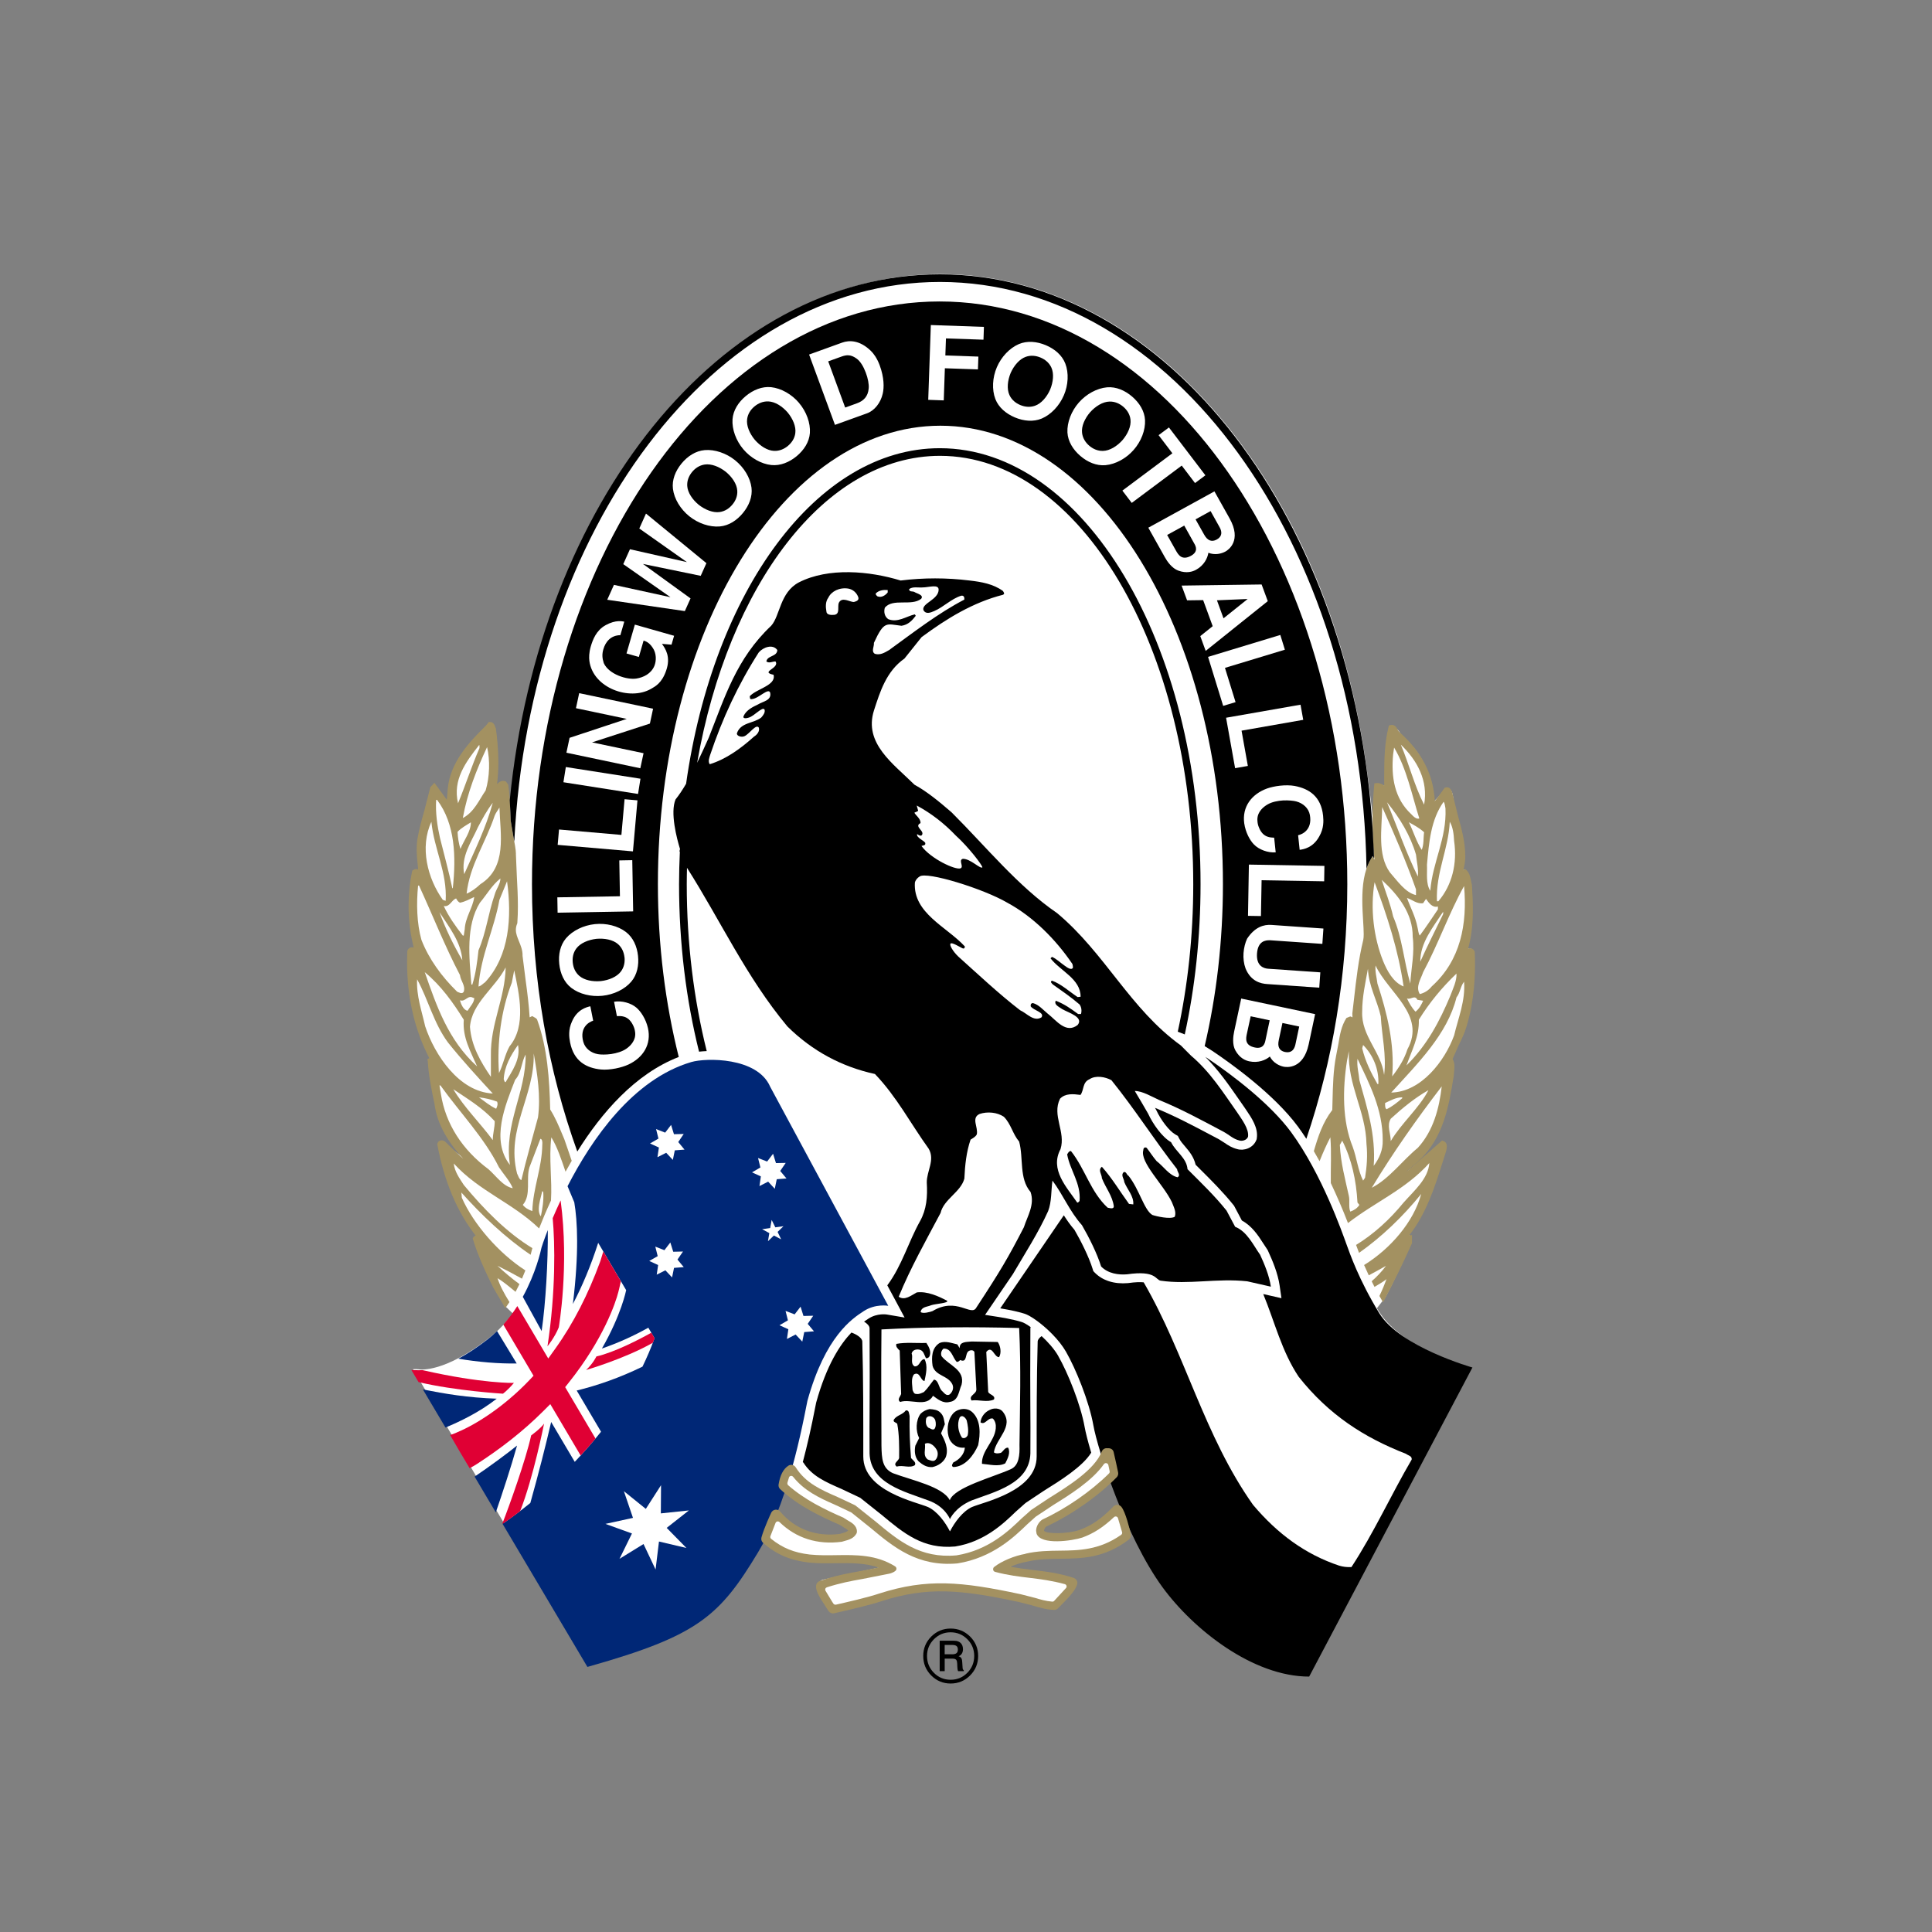 <svg width="80" height="80" viewBox="0 0 80 80" xmlns="http://www.w3.org/2000/svg"><rect x="0" y="0" width="80" height="80" fill="#808080" stroke="none"/><title>Collingwood</title><g fill="none" fill-rule="evenodd"><path d="M32.493 61.553c.001 0 .543.42.543.42l2 1.061 1.703 1.803-2.685.579c-.077.027-.132.093-.144.175 0 .01-.005.08-.005.08.001.182.068.344.299.695.003.005.127.199.127.199.053.082.148.122.238.102 0 0-.009.015-.01.017.036-.014.067-.029.113-.04.556-.127 1.397-.32 1.875-.482 1.886-.603 3.275-.474 5.677.042.019.004.57.146.57.146.259.079.531.164.873.179.06.002.121-.021.164-.064.476-.475.66-.692.711-.919.003-.027.003-.035.005-.053-.002-.093-.06-.091-.15-.121-.001-.001-.15-.037-.15-.037l-.144-.034c-1.069.066-2.433-.479-2.433-.479.603-.412 1.808-1.935 1.808-1.935.825-.446.589-.387 1.357-.913l1.358-1.062 1.145 3.151c.132.376.366.788.366.788 0-.001.033.052.033.052l.227.365c0 .001.27.393.27.393 1.296 1.775 3.936 3.523 5.794 3.534.014-.004.024-.006.03-.007.036-.074 6.374-11.976 6.66-12.518-.015-.004-.165-.049-.165-.049-.285-.089-2.563-.984-3.384-2.211l-.157-.236.355-.456c.399-.754.634-1.315 1.018-2.178l.01-.034s0-.218-.001-.28c-.003-.01-.077-.212-.077-.212l.129-.073c.579-.839.905-1.877 1.216-2.862.001 0 .146-.46.146-.46l.007-.035-.008.077s.02-.18.027-.237c-.002-.056-.015-.05-.118-.105l-1.608 1.317 1.444-1.876c.322-.732.454-1.534.57-2.242-.002.014-.067-.19-.067-.19-.002.032.046-.341.046-.341-.001.029-.02-.034-.02-.034l-.074-.236.061-.113.258-.356c.121-.246.249-.509.329-.786.315-1.039.29-1.95.29-2.555 0 0 .048-.519.048-.521 0 .007-.015-.044-.015-.044.003.004-.066-.059-.066-.059l-.231-.001.102-.362c.089-.434.133-.855.133-1.286 0-.001-.039-1.01-.04-1.027-.001.013-.03-.141-.03-.141-.036-.18-.073-.337-.178-.445l-.189.013s.116-.556.122-.609c-.002-.596-.157-1.156-.308-1.697-.004-.013-.144-.843-.144-.843.004.015-.021-.059-.021-.059-.049-.133-.131-.191-.241-.168-.019.013-.54.561-.54.561l-.123-.848c-.193-.749-.469-1.271-1.149-1.882l-.037-.033-.066-.101s.035-.023.04-.026c-.005.003-.043.021-.043.021-.099-.2-.2-.208-.293-.188l.084-.03-.151.045-.017.066c-.141.559-.167 1.09-.172 1.671.02.215-.012.669-.012.669-.18-.137-.402-.074-.402-.074l-.158 1.493c-.01-.392-.249-2.126-.249-2.126-.723-5.345-2.609-10.124-5.456-13.822-3.329-4.323-7.661-6.704-12.198-6.704-8.39 0-15.771 8.363-17.552 19.885 0 0-.247 1.905-.288 2.346 0 0-1.077-1.068-.532-2.387l-.085-.879c-.002-.012-.019-.046-.019-.046l-.009-.017-.007-.019c-.049-.128-.119-.191-.214-.191h-.053c-.004.016-.098.134-.098.134l-.014.018-.016.016c-.597.587-1.155 1.139-1.383 2.041l-.022.628-.138.454-.494-.696c0 .005-.079.099-.079.099l-.01.012-.073.07c0 .001-.167.73-.167.73-.112.39-.223.785-.29 1.203v.001c0 .019-.02.323-.024.385.003.045.143.95.143.95l-.289-.005-.036.025c-.001.001-.01.043-.01.043-.096.446-.145.841-.145 1.343 0 .419.052.89.155 1.399l.119.474-.246-.115c-.033.028-.074.068-.081.106 0-.007-.009.449-.009.449 0 1.355.363 2.624.912 3.765l.066.137s-.045.131-.049.141c.004.018.012.061.012.061l.003.025c.038.585.069 1.176.189 1.728.047.37.16.722.341 1.081l.956 1.355-1.09-.792c-.033.021-.088.064-.092.121.266 1.408.735 2.484 1.433 3.462l.134.253s-.009.104-.011.109c.004.013.01.031.01.031.212.704.443 1.366.749 1.984.001 0 .344.589.344.589.001.001.073.268.073.268l.296.283-.235.251c-.245.295-.498.536-.771.749-1.832 1.424-2.814 1.31-2.92 1.292-.07-.009-.156-.009-.229-.003.022.051.162.266.134.218 0 0 6.13 10.442 6.64 11.116.059.099.595.752.614.753l.037-.011c4.491-1.27 5.167-2.094 6.755-4.728l.148-.271.222-.618c.518-1.61.839-1.604.839-1.604" fill="#FFF"/><path d="M42.456 64.345c.497-.116.976-.122 1.439-.127.759-.009 1.618-.018 2.522-.653.036-.026.053-.067.041-.11l-.17-.581c-.01-.035-.036-.059-.071-.068-.035-.009-.07.003-.097.028-.443.416-.833.667-1.305.841-.396.131-1.725.333-1.897-.163 0-.001-.019-.118-.019-.118 0-.177.113-.374.27-.468.967-.446 1.996-1.159 2.745-1.902.025-.025.036-.06.028-.095l-.053-.252c-.008-.04-.04-.072-.081-.08-.04-.008-.082.008-.106.042-.485.691-1.422 1.274-2.107 1.699-.002.002-.712.474-.712.474-.007.006-.349.313-.349.313-.539.52-1.435 1.386-2.885 1.619-1.655.15-2.643-.674-3.599-1.47-.003-.003-.792-.635-.792-.635-.025-.018-.704-.333-.704-.333-.642-.279-1.254-.576-1.705-1.14-.024-.03-.06-.051-.098-.044-.038.007-.066.028-.077.065l-.063.208c-.012.039-.001.089.029.115.685.601 1.502.999 2.281 1.339l.039.025.145.09c.153.086.379.212.379.455l-.002.04c0-.001-.014.044-.014.044-.115.209-.32.265-.484.309-.003.001-.125.037-.125.037-1.011.134-1.891-.15-2.576-.812-.025-.025-.059-.036-.093-.029-.034.007-.061.03-.074.062l-.212.546c-.017.042-.002.085.034.114.468.376.944.568 1.589.646.372.038.76.033 1.103.027.813-.012 1.654-.025 2.433.462.034.021.056.06.056.1l-.008.041c-.033.08-.23.154-.291.162-.013.001-1.091.215-1.091.215-.51.091-.945.174-1.482.346-.03.009-.057.029-.068.058-.011.029-.01.059.006.086l.272.45c-.001-.001.051.079.051.079.024.037.068.055.111.045.465-.106 1.331-.303 1.798-.463 1.959-.628 3.385-.497 5.841.031l.614.156c.192.059.424.126.69.15.033.003.061-.006.083-.029l.49-.532c.025-.026.031-.061.02-.096-.01-.035-.04-.059-.075-.068-.503-.137-.988-.205-1.397-.252-.472-.056-.96-.112-1.482-.254-.042-.011-.074-.045-.083-.088-.003-.058.013-.091.041-.113.296-.239.842-.469 1.296-.545" fill="#FFF"/><path d="M50.639 36.61c0 2.362-.269 4.622-.756 6.707.174.108.31.194.323.203.733.491 2.545 1.78 3.545 3.137.115.157.229.325.342.498 1.083-3.185 1.696-6.759 1.696-10.539 0-13.328-7.557-24.133-16.881-24.133-9.323 0-16.88 10.804-16.88 24.132 0 3.989.679 7.752 1.877 11.067.993-1.591 2.391-3.217 4.201-3.915-.555-2.21-.864-4.625-.864-7.158 0-10.484 5.237-18.981 11.698-18.981 6.46 0 11.699 8.497 11.699 18.981m-9.327 18.957c.113.153.167.441.059.63-.211.01-.28-.517-.531-.215l.079 1.655c.054.128.315.138.238.314-.286.134-.631-.005-.927.041-.143-.212.221-.26.198-.473l-.08-1.536c-.043-.089-.158-.084-.236-.038-.167.104-.044.506-.355.372-.039.05-.083.075-.138.079-.182-.183-.216-.571-.552-.551-.092.08-.122.208-.078.314.296.377.985.561.827 1.182-.118.259-.122.666-.493.711-.27.075-.486-.109-.689-.255-.27.498-.93.111-1.359.255-.143-.104.015-.227.039-.333l-.059-1.793c-.084-.076-.177-.173-.137-.278.388-.074.827-.023 1.241-.039.098.148.227.372.118.572-.034.044-.079.069-.137.058-.068-.127-.094-.323-.276-.353-.138-.025-.281.02-.315.16.069.164-.069.412.119.532.221.025.221-.293.413-.299.148.268.059.631 0 .909-.173-.03-.188-.412-.433-.278-.138.168-.069.443-.06.651.026.059.056.159.138.159.132.024.232-.035.335-.08.173-.174.267-.332.413-.512.188.026.188.31.316.453.098.079.187.25.334.159.115-.1.174-.247.12-.397-.168-.393-.709-.353-.828-.785-.049-.353-.039-.746.295-.949.243-.097.499.009.73.06l.098.158c-.014-.286.295-.253.493-.277l1.084.02zm.217 2.896c.473.612-.292 1.1-.374 1.677.074.062.206.044.294.018.099-.072.162-.223.295-.213.11.204-.019.457-.118.65-.286.151-.655.043-.965.019-.02-.547.517-.918.571-1.46.015-.164-.015-.304-.118-.413-.212-.055-.315.284-.513.158.015-.217.173-.425.375-.513.158-.092.43-.092.552.077m-2.582.04c.138.129.143.307.178.473l-.158.376c.153.288.326.627.198.985-.099.223-.33.364-.552.412-.231.02-.409-.092-.572-.234-.162-.169-.182-.424-.138-.651l.158-.316c-.148-.289-.143-.737.059-1.006.108-.108.237-.166.374-.195.168.013.336.029.454.155" fill="#000"/><path d="M40.247 58.462c.379.337.349.925.256 1.381-.178.403-.527.89-1.025.904-.113-.043-.029-.139 0-.194.237-.104.463-.347.472-.61-.27.034-.506-.105-.63-.338-.138-.323-.098-.764.119-1.043.182-.24.586-.298.807-.099m-2.581.179c-.01.566.01 1.167.059 1.734.074.089.226.173.157.295-.226.138-.497-.02-.748.058-.178-.13.074-.234.098-.353.005-.482.005-.97-.078-1.419-.06-.068-.188-.068-.138-.177.123-.184.354-.193.493-.377.143-.027.133.148.158.239" fill="#000"/><path d="M38.731 58.819c.028.113.033.26-.04.354-.079.059-.173-.034-.256-.059-.109-.099-.114-.26-.079-.393.103-.159.335-.059.375.099m1.299 0c.044.19.084.408.04.611-.04.088-.143.155-.237.098-.152-.226-.212-.561-.098-.828.104-.153.257.015.295.119M38.809 60.08c.04.116.02.26-.059.354-.088.119-.237.029-.334 0-.217-.168-.079-.408-.118-.65.206-.104.428.109.512.296M25.545 42.075c.139-.001.454-.048.661.363.042.082.074.172.086.256.017.088.016.17-.002.256-.042.168-.15.332-.354.475-.173.12-.405.185-.626.22-.222.03-.432.027-.55.006-.281-.049-.53-.23-.607-.51-.166-.6.24-.825.409-.876l-.117-.597c-.155.035-.547.131-.76.628-.157.336-.122.647-.08.864.154.788.677 1.065 1.284 1.126.182.017.397-.003.603-.042.204-.04.392-.101.528-.163.617-.288.963-.844.809-1.515-.086-.374-.297-.689-.475-.84-.225-.195-.614-.301-.927-.246l.118.596zm-.914-3.809c-.47.049-.921.267-1.194.586-.241.286-.321.674-.279 1.067.042.394.201.757.497.986.334.257.821.377 1.291.328.47-.049.922-.267 1.194-.586.241-.286.321-.674.279-1.067-.042-.394-.201-.757-.498-.986-.333-.257-.821-.377-1.29-.328" fill="#FFF"/><path d="M25.86 39.638c.021.204-.017.412-.149.588-.166.223-.494.36-.83.399-.338.031-.685-.035-.895-.218-.167-.145-.248-.342-.269-.545-.022-.203.015-.412.148-.588.166-.223.493-.359.829-.399.338-.03.686.035.895.218.167.145.247.343.269.545" fill="#000"/><path fill="#FFF" d="M23.089 37.793l3.129-.054-.037-2.121-.537.01.026 1.484-2.592.045m.014-2.173l3.117.27.187-2.113-.534-.047-.131 1.478-2.583-.224m.282-2.587l-.1.63 3.09.485.1-.631M23.454 31.168l3.06.644.134-.623-2.133-.449 2.396-.778.132-.616-3.06-.644-.134.623 2.103.443-2.367.784m2.869-3.349l.196-.678c.082.028.222.067.369.286.172.239.16.554.08.757-.137.332-.456.481-.739.528-.39.067-1.151-.172-1.359-.638-.066-.205-.077-.367-.018-.571.091-.318.315-.582.705-.586l.162-.56c-.069-.006-.335-.095-.775.147-.389.217-.53.602-.613.883-.074.257-.075.46-.057.598.151 1.126 1.663 1.658 2.544 1.16.172-.102.45-.227.634-.758.204-.579-.034-.915-.173-1.11l.396.033.107-.368-1.625-.462-.346 1.194.512.145zm3.986-8.144c-.367-.294-.842-.457-1.262-.421-.374.033-.709.252-.96.559-.252.307-.399.676-.353 1.046.052.415.311.841.678 1.135.367.294.842.457 1.262.421.375-.033.709-.252.96-.559.252-.307.399-.677.353-1.046-.053-.414-.312-.841-.679-1.135m2.649-2.374c-.303-.358-.738-.607-1.158-.653-.374-.038-.745.114-1.049.368-.306.254-.521.588-.549.961-.027.417.144.884.448 1.243.303.358.738.607 1.158.652.374.038.744-.114 1.05-.367.305-.254.521-.589.548-.96.027-.417-.145-.885-.449-1.243m1.488.907l1.325-.478c.308-.111.565-.43.652-.814.06-.258.061-.665-.125-1.172-.11-.3-.262-.502-.367-.601-.455-.442-.887-.45-1.189-.341l-1.368.494 1.071 2.912zm-9.431 7.242l3.214.469.236-.525-1.97-1.427 2.391.492.236-.525-2.502-2.053-.277.618 1.972 1.392-2.359-.533-.277.617 1.955 1.369-2.341-.511m18.629-7.846c.185-.431.211-.927.061-1.318-.135-.348-.439-.605-.807-.76-.368-.155-.766-.193-1.113-.048-.387.166-.73.529-.914.959-.185.431-.211.927-.062 1.319.135.348.44.605.807.76.368.154.766.192 1.113.047.387-.165.73-.529.914-.959m2.893 2.257c.31-.353.49-.817.47-1.235-.02-.372-.23-.711-.531-.97-.301-.259-.668-.418-1.043-.386-.42.038-.86.28-1.169.633-.309.353-.489.818-.47 1.235.021.372.23.71.531.97.301.26.668.418 1.043.386.419-.038.86-.279 1.169-.633"/><path d="M30.329 20.891c-.13.158-.306.279-.525.311-.276.041-.605-.091-.871-.299-.26-.214-.459-.505-.476-.782-.014-.22.069-.415.198-.574.13-.159.307-.28.526-.312.277-.041.604.091.871.3.261.214.46.505.477.781.015.22-.068.416-.199.574" fill="#000"/><path d="M47.549 21.851l.685 1.222c.095.172.291.458.557.555.345.126.593.043.735-.035.327-.179.475-.475.51-.703.278.106.541.038.708-.053.113-.062.689-.446.17-1.372l-.627-1.118-2.738 1.504zM52.496 24.892l-.255-.69-3.313.046.227.611.665-.009.395 1.079-.514.411.224.612" fill="#FFF"/><path d="M50.128 21.163l.369.661c.11.193.12.387-.114.517-.22.12-.392.034-.523-.205l-.355-.631.623-.342zm-17.501-2.7c-.158.131-.354.217-.576.207-.279-.012-.575-.204-.797-.459-.215-.26-.354-.582-.317-.857.029-.218.147-.394.306-.526.158-.131.354-.216.576-.206.279.012.576.204.796.458.215.26.354.583.317.857-.028.217-.148.394-.306.526m1.668-3.5l.545-.196c.216-.079.391-.091.625.077.16.11.293.338.384.581.092.238.139.492.123.657-.028.336-.212.519-.489.619l-.485.175-.703-1.914z" fill="#000"/><path fill="#FFF" d="M38.544 13.459l-.108 3.097.643.023.046-1.33 1.369.047.019-.53-1.368-.048.025-.705 1.554.053.018-.53"/><path d="M45.102 18.455c-.155-.133-.271-.312-.296-.531-.033-.275.112-.595.332-.852.225-.251.525-.438.805-.444.221-.006.416.083.572.216.156.134.272.313.296.53.032.276-.113.596-.333.853-.225.25-.525.437-.805.444-.222.006-.417-.083-.572-.217" fill="#000"/><path fill="#FFF" d="M48.403 17.7l-.428.319.571.75-2.071 1.546.388.509 2.07-1.545.55.723.43-.32"/><path d="M49.037 21.763l.423.759c.059.104.163.324-.145.493-.376.206-.523-.043-.618-.209l-.368-.654.707-.388z" fill="#000"/><path fill="#FFF" d="M53.015 26.292l-2.992.908.626 2.029.513-.155-.439-1.419 2.481-.752m.648 2.277l-3.083.54.374 2.089.528-.093-.261-1.461 2.554-.448m-2.568 11.541l-.293 1.369c-.041.191-.085.534.052.779.178.32.418.419.578.452.364.077.675-.049.848-.199.138.261.387.381.569.42.127.027.815.111 1.04-.925l.266-1.251-3.061-.645z"/><path d="M53.798 42.506l-.157.74c-.046.216-.167.369-.434.315-.242-.053-.314-.228-.255-.494l.151-.707.696.147z" fill="#000"/><path d="M52.759 34.687c-.141-.011-.456.01-.627-.418-.037-.086-.059-.178-.063-.262-.011-.09-.001-.172.024-.255.057-.164.179-.317.396-.443.181-.105.419-.15.641-.165.224-.01.435.011.548.042.277.074.51.276.561.561.11.612-.313.802-.487.838l.064.604c.159-.02.557-.083.814-.559.187-.323.179-.634.156-.854-.083-.798-.58-1.119-1.178-1.232-.182-.033-.399-.032-.605-.01-.207.022-.402.068-.54.117-.64.234-1.035.758-.942 1.44.054.379.237.71.403.877.206.214.585.354.9.325l-.064-.605zm2.082 1.168l-3.127-.054-.037 2.122.536.009.027-1.483 2.591.044m-.158 3.77l-2.162-.15c-.198-.014-.496-.124-.461-.629.037-.517.346-.555.542-.55l2.164.15.044-.635-2.155-.15c-.307-.021-.684.08-1.007.573-.078.166-.13.375-.146.59-.016.217.011.444.084.641.218.53.623.628.9.645l2.152.15.044-.636z" fill="#FFF"/><path d="M52.575 42.249l-.18.848c-.025.116-.093.35-.437.277-.422-.088-.369-.372-.329-.56l.159-.732.786.167zM42.246 16.771c-.19-.08-.357-.214-.448-.415-.115-.252-.077-.601.051-.912.136-.307.364-.577.627-.669.208-.074.421-.049.611.031.19.08.356.214.448.414.115.252.077.601-.051.912-.136.307-.364.577-.627.669-.209.074-.421.049-.611-.03m9.417 8.032l-1.0.8-.272-.746" fill="#000"/><path d="M46.878 52.32c2.084 3.159 2.803 6.883 5.005 9.992 1.02 1.21 2.177 2.054 3.564 2.517.159.049.328.068.512.06.93-1.42 1.645-3 2.494-4.452.019-.153-.154-.169-.237-.238-1.73-.675-3.189-1.608-4.441-3.189-.765-1.143-1.039-2.494-1.596-3.726-1.069-2.137-2.118-4.492-4.336-5.95-.356-.171-.932-.403-1.447-.45L44.276 49.988c.71.493 2.194 1.583 2.602 2.332" fill="#FFF"/><path d="M55.579 47.232c.388.764.581 1.641.631 2.562l.079.098c-.089.143-.232.228-.377.278-.079-.194-.011-.444-.059-.652-.151-.689-.339-1.369-.373-2.108l.099-.178zm.198-3.311l.076-.395c-.058 1.41.699 2.475.73 3.843.05.488.016.937-.059 1.399l-.08.119c-.213-.419-.263-.941-.432-1.4-.433-1.063-.422-2.389-.235-3.567zm.434-.079c.497 1.045 1.048 2.098 1.044 3.369.013.415-.144.755-.373 1.065.095-1.281-.277-2.414-.592-3.547-.025-.295-.113-.566-.079-.887zm.233-.572c.423.434.657 1.006.631 1.617h-.038c-.269-.469-.507-.952-.631-1.479l.038-.138zm.2-3.153c.029.72.382 1.301.531 1.97.044.808.243 1.606.138 2.424-.113-.951-.951-1.607-.908-2.621 0-.62.133-1.192.238-1.774zm.275-3.586c.519 1.389.981 2.803 1.201 4.316-.428-.168-.682-.646-.846-1.046-.392-.975-.542-2.177-.355-3.271zm.315-3.113c.497 1.108.989 2.247 1.399 3.409v.237c-.445-.103-.771-.591-1.084-.945-.518-.73-.33-1.798-.315-2.7zm1.399 1.97c.03.301.108.581.078.907-.488-.985-.849-2.049-1.278-3.074.532.651.969 1.375 1.2 2.167zm-.946-4.157l.04-.276c.527.887.731 1.946 1.044 2.937-.126.039-.24-.08-.333-.177-.696-.646-.84-1.538-.751-2.483zm1.282 2.088c-.407-.793-.616-1.665-.963-2.483.677.645 1.142 1.498.963 2.483zm-.631.729c.218.119.438.237.631.414-.035.241-.004.512-.099.729-.225-.345-.343-.763-.532-1.143zm1.203 3.488v.118c-.247.365-.487.73-.751 1.085-.064-.089-.064-.237-.098-.355-.081-.429-.289-.803-.432-1.202.222.074.423.261.669.217l.119-.178c.11.153.259.38.492.316zm-.453-1.735c.084-.925.16-1.857.689-2.601.054.064.054.182.077.276.055 1.248-.537 2.223-.629 3.41-.191-.3-.121-.71-.137-1.085zm.944-1.773c.129.216.165.507.179.788.137.931-.079 1.833-.651 2.503h-.059c-.054-1.193.477-2.143.531-3.291zm-1.221 5.793c-.005-.783.527-1.424.947-2.069v.099c-.316.655-.649 1.305-.947 1.97zm1.813-3.133c.14 1.582-.145 3.084-1.341 4.159-.124.158-.299.271-.493.315-.184-.301.044-.621.14-.907.626-1.163 1.059-2.423 1.695-3.567zm-.413 6.188c-.386 1.059-1.366 2.339-2.603 2.365 1.1-1.216 2.321-2.409 2.702-3.941.155-.197.16-.453.314-.65.059.799-.241 1.498-.413 2.227zm-1.063 2.266c-.367.725-1.123 1.369-1.56 2.108 0-.31-.174-.64 0-.926.485-.443 1.007-.871 1.56-1.182zm-1.795.532c.226-.103.444-.236.71-.236v.038c-.206.173-.414.346-.648.454-.07-.044-.061-.163-.061-.256zm.926-2.226c-.129.408-.358.772-.631 1.123.11-1.345-.218-2.641-.611-3.842-.03-.247-.102-.479-.079-.75.523 1.123 2.101 2.055 1.321 3.469zm2.031-3.133c.015.31-.148.625-.258.925-.432 1.03-.958 2.04-1.813 2.877.214-.612.532-1.182.512-1.892.431-.695.949-1.329 1.559-1.911zm-2.623-2.365c-.114-.522-.313-1.01-.472-1.517.685.63 1.292 1.394 1.282 2.364.085.671-.064 1.286-.1 1.932-.262-.917-.335-1.911-.71-2.779zm1.004 3.449l.238.039c-.074.163-.153.325-.315.454-.147-.152-.266-.355-.355-.552.142.08.326-.166.432.06zm.02 6.128c-.658.542-1.182 1.281-1.909 1.656.87-1.439 1.851-2.834 2.897-4.198-.104.896-.338 1.828-.988 2.542zm-4.068.548c.14-.351.291-.691.444-.98.05.616.01 1.263.019 1.894.242.512.481 1.062.711 1.656 1.111-.868 2.389-1.391 3.369-2.486-.049.651-.615 1.128-1.066 1.636-.57.699-1.24 1.31-1.968 1.755.034.093.073.2.123.329.941-.665 1.808-1.495 2.574-2.439-.315 1.165-1.278 2.271-2.365 2.942.058.134.122.275.194.427.231-.127.461-.247.714-.393-.189.253-.38.45-.594.638.038.077.075.153.117.234.173-.104.347-.205.497-.32-.076.21-.178.455-.294.695.049.087.101.176.153.266.427-.806.827-1.621 1.188-2.431l.009-.021v-.333h-.108c.704-.905 1.047-1.978 1.377-3.024l.146-.461.007-.035c.008-.036.02-.093.02-.152 0-.087-.027-.18-.133-.221l-.064-.025-1.371 1.207s-.059.045-.128.098l.534-.466c1.029-.956 1.242-2.256 1.449-3.512.004-.031.015-.183.015-.183.007-.07.014-.143.014-.216 0-.106-.024-.209-.076-.306.029-.065.249-.562.249-.562.122-.251.249-.509.329-.787.23-.758.349-1.634.349-2.558 0-.169-.004-.34-.012-.512l-.001-.025-.012-.022c-.074-.138-.192-.121-.259-.105.14-.498.195-1.052.195-1.609 0-.347-.017-.692-.039-1.02-.003-.019-.03-.146-.03-.146-.034-.17-.069-.346-.182-.457l-.067-.067-.041.039s-.019.014-.028.021c.034-.191.074-.384.074-.568 0-.598-.156-1.16-.309-1.71l-.228-.927c-.008-.025-.018-.05-.018-.05-.054-.147-.141-.206-.258-.176l-.039.01-.251.346s-.081.105-.161.209c-.047-1.073-.533-2.039-1.476-2.867-.006-.005-.062-.093-.062-.093-.04-.08-.114-.228-.293-.188l-.067.015-.017.066c-.161.637-.18 1.339-.18 2.031 0 .102.001.354.001.389-.095-.061-.197-.112-.316-.099l-.091.009-.009.092c-.088.961-.088 1.99 0 2.976.001-.018.012.04.023.096l-.091-.144-.092.161c-.266.464-.331 1.072-.331 1.652 0 .303.018.599.034.862.012.205.024.393.024.544 0 .1-.005.184-.018.245-.196.795-.293 1.647-.386 2.469 0 0-.067.576-.067.576 0 .013.003.086.006.165-.029-.018-.059-.037-.096-.039l-.154.062c-.214.336-.273.701-.33 1.057l-.095.494c-.12.602-.136 1.248-.151 1.872 0 0-.008.335-.01.387-.398.514-.593 1.114-.764 1.705.079.135.158.271.236.414z" fill="#A39161"/><path d="M20.583 55.118c-.118.114-.24.225-.373.329-.467.363-.877.625-1.232.814.822.138 1.681.211 2.417.197l-.812-1.34zm11.3-10.137l.004.008c-.536-1.222-2.66-1.19-3.262-1.012-2.419.712-4.122 3.19-5.124 5.142l.279.667c.131.769.201 2.077-.058 4.21.385-.739.742-1.578 1.048-2.533l1.158 1.959c-.004.017-.197 1.01-1.004 2.418.699-.241 1.337-.536 1.922-.863l.256.436c-.145.406-.314.795-.498 1.177-.948.461-1.861.778-2.724.989l1.007 1.705v.001c-.359.451-.727.867-1.088 1.247l-.976-1.651c-.237 1.015-.521 2.131-.863 3.354-.627.511-1.072.808-1.151.861h-.001l3.515 5.927.082-.023c4.498-1.272 5.391-2.08 6.982-4.718.948-1.572 1.556-3.751 2.01-6.095l.037-.183c.738-2.668 1.851-3.401 2.326-3.71.49-.323 1.021-.223 1.021-.223l-4.9-9.091zM17.511 57.534l.935 1.577c.555-.227 1.401-.628 2.122-1.194-1.213-.044-2.149-.203-3.056-.383zm2.141 3.61l.878 1.481c.259-.752.628-1.863.88-2.767-.427.343-1.148.877-1.758 1.286zm3.032-10.212c-.171.438-.259.715-.261.727-.033.157-.239 1.065-.775 2.039l.78 1.419c.169-1.168.266-2.863.255-4.185z" fill="#002776"/><path d="M23.402 57.439l.146-.184c1.446-1.812 1.947-3.326 2.053-3.744 0 0 .058-.217.108-.457l-.727-1.234c-.07.243-.136.436-.136.436-.487 1.329-1.098 2.533-1.839 3.57l-.305.426S21.997 55.057 21.421 54.082c-.167.263-.36.521-.579.768.565.956 1.25 2.117 1.25 2.117l-.178.189c-1.082 1.133-2.247 1.844-2.954 2.139 0 0-.143.07-.321.127l.396.682.411.691c.107-.058.22-.118.289-.166 1.007-.65 1.935-1.375 2.74-2.177l.311-.31s.927 1.57 1.191 2.016l.066.113c.206-.221.411-.457.616-.704l-.145-.245c-.137-.235-1.111-1.883-1.111-1.883" fill="#E00034"/><path d="M20.826 57.71s.19-.136.455-.447c0 0-1.298.038-3.787-.529-.152.007-.212.005-.214.003l-.245-.007.103.174.193.325c1.519.362 3.496.481 3.496.481m2.311-2.749s.442-2.531.076-5.254c-.125.264-.232.51-.328.734.095 1.054.131 3.023-.216 5.307 0 0 .307-.379.468-.786m1.13 1.767s1.608-.468 2.764-1.128c.024-.061.049-.123.073-.186l-.135-.23c-.475.266-1.52.811-2.275.983 0 0-.129.283-.426.561m-1.74 2.221c-.145.206-.535.488-.535.488-.222 1.013-.904 2.914-1.19 3.643l.01.017c.06-.041.328-.217.723-.524.545-1.373.992-3.624.992-3.624" fill="#E00034"/><path fill="#FFF" d="M28.525 62.544l-.919.722.818.833-1.137-.268-.141 1.159-.499-1.055-.994.612.515-1.049-1.099-.397 1.141-.249-.376-1.105.908.733.63-.982-.008 1.168m5.203-13.868l-.403.031-.082.396-.275-.296-.36.184.059-.401-.367-.167.348-.203-.098-.391.376.146.246-.322.12.386.404-.008-.228.334m-3.963-.884l-.402.03-.081.396-.276-.295-.361.182.06-.4-.368-.167.349-.203-.098-.393.376.147.245-.32.119.385.404-.01-.226.335m.228 5.179l-.403.031-.081.395-.276-.294-.36.18.059-.399-.368-.168.35-.2-.099-.394.377.148.245-.32.12.384.404-.009-.228.333m5.652 2.971l-.403.032-.081.395-.276-.295-.36.185.059-.402-.367-.166.349-.204-.098-.39.376.143.246-.319.12.385.404-.009-.228.336m-1.004-4.043l-.243.236.147.307-.301-.158-.245.236.056-.336-.298-.161.334-.048.061-.336.151.306"/><path d="M17.607 42.502c-.143-.64-.37-1.266-.335-1.951.468.857.685 1.817 1.281 2.621.576.72 1.226 1.429 1.852 2.108-1.394-.069-2.405-1.596-2.798-2.779zm-.295-5.832h.039c.567 1.232 1.064 2.498 1.695 3.704.025.241.236.428.158.689-.069.119-.197.03-.276 0-.636-.62-1.172-1.354-1.478-2.147-.192-.69-.212-1.497-.138-2.246zm.551-2.64c.109 1.128.66 2.094.591 3.271l-.118-.04c-.63-.882-.966-2.178-.473-3.231zm.197-.907h.04c.749.995.788 2.354.651 3.645l-.02.019c-.143-.689-.34-1.394-.512-2.088-.113-.503-.192-1.039-.158-1.577zm1.084 6.64c-.37-.639-.695-1.299-.946-1.99.404.626.897 1.242.946 1.99zm-.098-2.384c.211-.04.399-.148.591-.236-.059.454-.374.847-.394 1.339l-.039.258h-.04c-.306-.391-.587-.789-.789-1.223.252.05.311-.241.512-.315.035.07.084.143.158.177zm.788-6.521h.02v.118c-.325.75-.577 1.532-.887 2.286-.232-.97.321-1.71.867-2.404zm.335.078c.128.542.108 1.232-.059 1.794-.276.399-.473.895-.946 1.143.187-1.04.566-2 1.005-2.937zm-1.104 4.217c-.069-.227-.108-.464-.118-.709.152-.163.365-.276.552-.395 0 .384-.286.739-.434 1.104zm1.34-1.911c-.282 1.035-.754 1.985-1.183 2.955-.147-.723.296-1.335.572-1.95.183-.345.364-.689.611-1.005zm.079.532c.044-.119.143-.237.197-.335.034 1.108.33 2.468-.788 3.172-.178.167-.365.305-.572.394.123-1.163.802-2.143 1.163-3.232zm.512 2.719c.202 1.478.104 3.079-.907 4.178-.093.06-.167.158-.276.178.093-1.276.645-2.366.867-3.587l.315-.769zm.197 4.197l.099-.511c.202.97.517 2.295-.197 3.153-.192.349-.256.749-.433 1.103-.089-1.266.089-2.606.531-3.744zm-.335 4c.03-.542.291-.991.591-1.419.119.582-.237 1.069-.512 1.537-.054.01-.054-.079-.079-.118zm.907-1.025c.02 1.596-.907 2.852-.65 4.572-.808-1.035-.187-2.487.217-3.526.271-.296.246-.714.433-1.045zm.336-.04c.147.842.295 1.759.177 2.641-.232.867-.483 1.723-.69 2.601-.098-.04-.129-.183-.178-.276-.468-1.847.735-3.197.69-4.966zm.354 3.764c-.01.971-.384 1.794-.413 2.759-.149-.049-.295-.128-.394-.257.359-.409.123-1.063.275-1.556l.454-1.181c.084.019.084.147.079.236zm-.059 2.975c-.133-.151-.083-.458-.039-.649l.098-.395.04.038c.025.361-.034.68-.099 1.006zm-1.911-3.94c.005.275-.083.512-.079.787-.522-.709-1.183-1.348-1.636-2.108.591.399 1.197.754 1.714 1.321zm.059-.513c-.252-.117-.478-.304-.71-.472.261.029.512.088.749.177.044.098.005.207-.039.295zm-1.084-3.389c.074-.995 1.049-1.617 1.478-2.464-.02 1.267-.635 2.336-.611 3.646v.886c-.433-.63-.808-1.286-.867-2.069zm-.256-.296c-.059.745.29 1.321.552 1.932-1.197-1.085-1.68-2.503-2.168-3.903.68.562 1.182 1.271 1.616 1.97zm.669-4.847c.281-.335.493-.719.848-1.005 0 .232-.177.439-.237.67-.261.754-.355 1.576-.67 2.305-.054.483-.113.971-.256 1.419h-.04c-.089-1.143-.237-2.429.354-3.389zm-.276 3.942h.04c.005.191-.172.359-.276.532-.163-.025-.271-.261-.315-.434.231.083.32-.241.551-.098zm.63 7.094c-1.088-.808-1.778-1.882-1.97-3.114l-.059-.355h.04c.808 1.128 1.822 2.173 2.423 3.389.193.292.443.552.572.867-.409-.082-.68-.501-1.006-.787zm-2.53-4.559l.015.072c.035.61.162 1.234.278 1.771.11.874.589 1.625 1.194 2.287-.263-.24-.517-.481-.751-.714-.06-.053-.148-.068-.218-.039-.063.026-.104.081-.109.149.297 1.567.816 2.786 1.593 3.786-.036.007-.075.022-.102.072l-.022.041.013.044c.212.704.529 1.367.834 1.986.001 0 .345.589.345.589s.077.132.157.268c.06-.083.117-.167.172-.252-.21-.332-.404-.695-.494-.989.221.131.489.353.746.565.058-.108.112-.214.162-.319-.326-.238-.658-.519-.908-.758.301.146.668.339 1.012.532.052-.119.099-.232.141-.342-1.094-.702-2.15-1.915-2.631-3.008l-.019-.217c.803.903 1.84 1.892 2.867 2.578.033-.115.056-.208.072-.276-1.066-.645-2.019-1.624-2.84-2.616-.178-.277-.379-.548-.414-.888 1.054 1.154 2.425 1.621 3.533 2.689.121-.312.285-.707.492-1.155.053-.859-.093-1.737.014-2.618.251.402.416.926.589 1.424.082-.15.166-.3.255-.451-.043-.121-.083-.243-.122-.362l-.184-.533-.088-.209c-.142-.343-.292-.696-.497-1.022-.029-1.245-.117-2.554-.538-3.712l-.008-.021-.033-.032-.018-.019-.149-.083s-.08.04-.104.052c-.033-.507-.095-1.019-.164-1.518l-.131-1.033c.001-.01.001-.019.001-.029 0-.204-.075-.388-.148-.568-.067-.165-.129-.314-.129-.475 0-.081.015-.165.052-.254l.007-.017.002-.018c.016-.228.023-.455.023-.681 0-.415-.021-.827-.043-1.229l-.04-.938c.001-.007.001-.013.001-.021 0-.151-.057-.451-.117-.769l-.099-.593c0-.002-.015-.359-.015-.359-.015-.37-.03-.753-.085-1.111l-.004-.027-.097-.129-.033-.011c-.151-.049-.261.053-.328.115l-.002.001c.032-.291.053-.584.053-.86 0-.588-.057-1.11-.102-1.432l-.002-.013-.02-.039-.015-.04c-.019-.054-.062-.182-.212-.182h-.054l-.003.016-.105.131c-.707.694-1.478 1.523-1.583 2.614 0 .003-.021.254-.021.254-.004.072-.008.141-.016.208-.07-.097-.14-.193-.14-.193l-.377-.515-.085.1-.08.081-.252.983c-.11.387-.224.789-.291 1.205-.018.129-.024.259-.024.386 0 .247.026.49.051.728 0 0 .006.061.01.108-.06-.022-.129-.03-.207.025l-.036.025-.009.043c-.097.45-.145.936-.145 1.428 0 .585.077 1.17.212 1.711-.049-.01-.097-.015-.142.003-.066.028-.11.083-.123.151-.006.149-.009.296-.009.442 0 1.482.314 2.817.922 3.989-.004.001-.082.036-.082.036z" fill="#A39161"/><path d="M56.744 35.609l.092-.161s.033.051.059.094c-.003-.112-.005-.224-.01-.336-.017-.236-.029-.473-.036-.711-.776-12.956-8.503-23.135-17.927-23.135-9.092 0-16.604 9.475-17.814 21.777.01.162.018.326.024.487 0 0 .015.357.015.359l.099.593c.018.093.035.182.05.269.638-12.952 8.282-23.17 17.625-23.17 9.616 0 17.432 10.823 17.663 24.296.042-.128.095-.249.16-.363M39.417 68.5h-.3v-.387h.305c.158 0 .241.046.241.191 0 .147-.082.197-.247.197m.44.513l-.011-.179c-.006-.137-.032-.215-.151-.253.114-.044.181-.149.181-.292 0-.218-.135-.35-.356-.35-.006 0-.029-.002-.066-.002h-.543v1.26h.208v-.518h.317c.167 0 .193.07.2.201l.007.151c.004.066.007.121.032.166h.234v-.037c-.047-.026-.048-.072-.052-.146m.199.252c-.19.192-.42.288-.693.288-.271 0-.502-.096-.692-.288-.189-.192-.284-.424-.284-.698 0-.269.096-.5.286-.691.191-.192.421-.288.691-.288.27 0 .502.096.693.288.19.191.284.422.284.691 0 .274-.095.506-.284.698m.113-1.501c-.222-.22-.491-.331-.806-.331-.313 0-.58.111-.801.331-.222.222-.333.49-.333.802 0 .317.11.587.331.809.221.222.489.334.804.334.315 0 .584-.112.806-.334.222-.224.333-.493.333-.809 0-.312-.112-.581-.333-.802m16.946-13.382c-.851-1.396-1.221-2.474-1.369-2.883-.151-.411-1.001-2.871-2.289-4.626-.857-1.163-2.399-2.342-3.453-3.05-.014-.009-.049-.032-.096-.061.54.537.967 1.148 1.379 1.743 0 0 .244.35.249.358l.067.099c.223.328.5.736.438 1.164l-.006.044-.017.042c-.135.329-.516.447-.779.37-.238-.059-.389-.162-.535-.262 0 0-.224-.141-.22-.14l-.247-.131c-.834-.442-1.554-.824-2.398-1.172 0 0-.013-.007-.016-.008.027.045.046.08.049.085.206.443.55.883.8 1.023l.099.056.051.101c.058.118.154.229.256.346.165.191.355.426.429.747.071.072.169.169.169.169.477.474.97.965 1.401 1.503l.021.026s.255.479.325.613c.408.219.672.61.88.939l.189.287.011.025c.196.426.407.93.482 1.437l.076.527s-.38-.086-.754-.171c.474 1.149.765 2.376 1.469 3.427 1.252 1.58 2.71 2.514 4.441 3.188.083.07.256.084.237.238-.85 1.452-1.565 3.032-2.495 4.452-.184.009-.353-.011-.511-.06-1.387-.463-2.544-1.307-3.564-2.517-2.024-2.858-2.798-6.232-4.527-9.213-.14-.015-.342-.012-.653.032-.565.049-1.052-.105-1.372-.433l-.061-.064-.026-.084c-.159-.514-.493-1.174-.755-1.625-.168-.194-.31-.398-.441-.602l-1.802 2.638c0 .001-.002.003-.002.003s-.491.719-.828 1.211c0 0 .01.002.028.005.101.016.489.081.823.172.002.001.003.001.005.001.056.014.109.031.16.048.047.015.1.04.157.07.009.004.017.007.025.012.049.027.102.059.16.097.031.02.062.042.095.065.006.004.011.007.017.011l.002.002c.429.303.961.809 1.249 1.312.407.706.959 2.06 1.135 3.049.175.993 1.34 4.613 2.857 6.697 1.283 1.758 3.747 3.708 6.079 3.708L60.97 56.625s-3-.849-3.855-2.244" fill="#000"/><path d="M48.761 48.749c-.35-.079-.576-.447-.868-.67-.153-.177-.27-.368-.413-.551-.08-.039-.135.003-.138.098-.147.506.829 1.415 1.181 2.148.071.191.199.409.12.611-.192.113-.777-.023-.928-.077-.341-.205-.54-1.066-.983-1.618-.089-.045-.084-.177-.197-.158-.143.128.014.276.019.414.123.31.399.581.373.926l-.177-.02c-.374-.514-.699-1.064-1.123-1.538-.177.133 0 .315 0 .473.153.395.438.729.493 1.161 0 .139-.183.07-.256.059-.71-.661-.926-1.595-1.517-2.344-.089-.005-.119.08-.158.138.119.665.577 1.193.513 1.932-.035.019-.05.079-.099.059-.443-.644-1.139-1.365-.69-2.207.227-.719-.364-1.395-.02-2.089.222-.232.547-.197.848-.158.152-.206.073-.521.374-.65.256-.172.654-.098.906.04.971 1.202 1.774 2.473 2.72 3.685.005.113.162.251.02.334m-5.361-6.759c-.203-.166-.384-.388-.63-.453-.106.012-.091.09-.091.135.122.177.588.246.447.456-.321.197-.602-.168-.887-.295-.882-.68-1.729-1.478-2.562-2.226-.215-.206-.378-.479-.315-.533.047-.065.374.136.484.191.11.055.106-.073.106-.073-.739-.807-2.147-1.374-2.069-2.64.02-.103.104-.202.197-.256.287-.221 2.642.505 3.627 1.083 1.064.572 2.01 1.522 2.7 2.541.01.05.025.099.02.158-.065.103-.215.006-.355-.099-.172-.118-.325-.275-.512-.355l-.06.06c.4.521 1.25.852 1.245 1.591l-.122.014c-.352-.234-.694-.551-1.063-.679-.095.044 0 .119.038.158.367.261.751.521 1.105.828.078.108.098.262.058.394h-.118c-.295-.212-.541-.399-.926-.551-.079.158.098.234.276.354.274.153.89.331.63.651-.482.379-.89-.197-1.221-.454m-1.005 8.829c-.648 1.256-.977 1.816-1.97 3.329-.21.387-.813-.46-1.812.143-.103.04-.41.121-.494.037.04-.224.281-.208.434-.279.191-.064.745-.089.662-.185-.355-.189-.821-.401-1.254-.346-.227.119-.498.353-.75.179.488-1.194 1.128-2.326 1.734-3.469.133-.571.832-.858.985-1.42.025-.561.084-1.113.257-1.616.089-.058.203-.113.257-.216.069-.296-.246-.685.119-.848.324-.108.729-.07 1.005.119.3.306.36.71.63 1.024.188.685-.01 1.527.473 2.088.182.528-.128.995-.276 1.46m-.196 4.172c.08 1.714.034 3.091.014 4.846.012.405-.016.844-.355.998-.707.324-2.342.75-2.532 1.288-.287-.562-1.553-.821-2.356-1.12-.437-.2-.463-.591-.473-1.143-.004-1.678-.018-3.157 0-4.809 1.802-.098 3.699-.112 5.702-.059m-4.182-21.418l-.06-.217c.582.31 1.135.735 1.617 1.242.517.465 1.106 1.232 1.102 1.319-.092.077-.488-.359-.807-.354-.202.048.058.336-.099.394-.212.078-1.237-.399-1.616-.926.054-.024.171-.021.157-.098.051-.086-.396-.238-.334-.395 0 0 .102.088.177.06.186-.178-.339-.368-.04-.513.015-.177-.186-.308-.254-.431.043-.027.111-.037.157-.081m-2.657-8.647c-.161.018-.497-.24-.63.04-.059.163.059.453-.177.493-.138.015-.33.007-.335-.137-.035-.192-.043-.409.079-.572.122-.261.463-.44.838-.375.162.033.325.146.403.355.035.123-.062.166-.178.197m-3.251 2.463c.192.285-.665.428-.079.552.111.444-.685.566-.986.887.01.054-.013.146.099.118.276-.025.682-.492.748-.257.06.321-.31.355-.493.474-.227.108-.498.236-.611.491-.044.126.153.084.218.06.236-.069.559-.468.65-.335.039.123-.055.241-.138.335-.325.246-.853.196-1.005.65-.015.115.193.177.315.119.207-.094.478-.525.591-.355.049.148-.07.295-.198.374-.561.503-1.153.931-1.833 1.143-.084-.118-.015-.276.02-.394.497-1.483 1.153-2.902 2.01-4.237.182-.212.577-.359.768-.098-.01.285-.413.217-.453.473.114.089.252 0 .374 0m4.078-.768c.427-.929.509-.782 1.143-.709.277-.041.439-.216.591-.414l-.04-.059c-.359.084-.714.359-1.103.197-.153-.113-.187-.3-.138-.473.335-.404 1.099-.051 1.503-.366.132-.163-.202-.226-.28-.285-.074-.04-.217.01-.217-.118.148-.114.374-.056.547-.069.282-.003.668-.146.675.088 0 .419-.707.563-.631.848.103.192.298.105.454.039.384-.167.699-.502 1.103-.63.084-.02.133.025.138.099v.059c-1.088.566-2.092 1.349-3.113 2.088-.188.11-.369.222-.591.158-.163-.099-.025-.301-.04-.454m.08-2.049c.127-.133.329-.153.491-.138v.098c-.079.103-.255.241-.433.158-.028-.035-.078-.064-.058-.119m15.902 27.373c-.273-.386-.532-.952-1.024-1.144l-.357-.671c-.488-.611-1.054-1.153-1.615-1.714-.041-.474-.478-.708-.681-1.118-.369-.206-.752-.752-.954-1.188-.158-.281-.386-.659-.549-.933.314 0 .698.232.999.369.93.383 1.71.807 2.664 1.313.278.152.4.302.673.37.096.028.289 0 .353-.154.048-.325-.257-.721-.448-1.009-.585-.832-1.121-1.683-1.914-2.353l-.418-.42c-2.112-1.523-3.128-3.809-5.123-5.479-1.625-1.112-2.936-2.744-4.374-4.177-.493-.424-.99-.843-1.536-1.143-.868-.862-2.109-1.709-1.676-3.074.249-.766.508-1.621 1.262-2.148l.709-.887c1.044-.774 2.133-1.439 3.369-1.754.093-.044.03-.103 0-.158-.399-.29-.879-.375-1.379-.433-.952-.118-1.907-.118-2.857 0-1.286-.394-2.986-.552-4.217.079-.787.419-.771 1.379-1.143 1.794-1.443 1.36-1.922 2.962-2.586 4.637-.132.289-.295.658-.48 1.039 1.282-7.348 5.297-12.712 10.056-12.712 5.791 0 10.487 7.943 10.487 17.741 0 2.146-.229 4.201-.641 6.104l.29.113c.422-1.941.653-4.036.653-6.224 0-9.969-4.833-18.05-10.796-18.05-5.107 0-9.383 5.929-10.506 13.894-.139.237-.285.461-.437.65-.231.549.053 1.621.184 2.049-.001.005-.001.009-.001.013l-.02.077.015.034c-.019.441-.033.884-.033 1.332 0 2.459.295 4.803.828 6.939.099-.011.205-.019.318-.024-.531-2.124-.827-4.458-.827-6.909 0-.228.005-.455.01-.68 1.383 2.173 2.446 4.514 4.156 6.567 1.04 1.03 2.266 1.675 3.626 1.971.896.931 1.483 2.063 2.226 3.094.271.468-.083.92-.079 1.398.035.602-.01 1.113-.276 1.596-.489.871-.747 1.841-1.359 2.663l.364.675.352.658-.737-.125c-.004-.001-.402-.065-.757.17-.053.035-.115.075-.184.124.108.068.224.166.228.274.018 3.264-.014 3.462 0 5.187.04 1.246 1.449 1.575 2.436 1.945.686.241.893.771.893.771s.196-.474.894-.771c.986-.37 2.395-.699 2.436-1.945.014-1.725-.019-1.923 0-5.187.001-.016.005-.032.01-.048-.146-.103-.273-.178-.355-.205-.369-.119-.953-.21-.959-.211l-.572-.089 1.153-1.69c.502-.862 1.052-1.705 1.459-2.61.148-.384.119-.843.178-1.26.439.586.709 1.273 1.221 1.845.287.493.63 1.177.794 1.711.291.298.725.355 1.079.324 1.206-.173 1.169.23 1.384.264 1.167.172 2.326-.11 3.586.026l.98.222c-.068-.462-.27-.942-.452-1.336m-8.351 4.207c-.167-.291-.427-.581-.69-.824-.092.067-.159.145-.163.223-.045 1.598-.042 3.134-.042 4.763 0 1.438-2.176 1.875-2.682 2.093-.384.178-.712.628-.904 1h-.009c-.19-.372-.519-.822-.902-1-.506-.217-2.682-.655-2.682-2.093 0-1.629.003-3.165-.041-4.763-.007-.15-.244-.3-.451-.37-.468.491-1.027 1.34-1.459 2.899 0 0-.036.182-.036.179-.162.837-.334 1.593-.518 2.288.014.01.024.017.024.017.351.558.914.803 1.575 1.091l.77.364c.026.012.015.009.037.027 0 0 .845.673.852.678.924.771 1.722 1.437 3.051 1.316 1.22-.195 2.017-.966 2.506-1.438l.374-.333c.013-.012.038-.033.052-.042 0 0 .735-.489.745-.496.651-.405 1.603-.997 1.957-1.577-.138-.461-.232-.835-.274-1.07-.165-.927-.695-2.243-1.092-2.932" fill="#000"/><path d="M45.825 59.966c-.091 0-.172.056-.205.141-.29.75-1.393 1.436-2.199 1.937l-.735.489c.017-.011-.385.344-.385.344-.508.491-1.357 1.313-2.694 1.527-1.507.138-2.401-.608-3.347-1.398l-.845-.673c-.027-.017-.733-.345-.733-.345-.679-.296-1.321-.575-1.734-1.23-.03-.049-.08-.085-.137-.097-.057-.013-.117-.002-.166.03-.21.135-.346.398-.405.779-.002.011-.003.022-.003.034 0 .06.025.119.071.161.754.698 1.67 1.129 2.469 1.478.056.035.166.106.166.106.104.059.153.096.178.13-.05.043-.117.072-.227.102 0 0-.08.024-.12.036-.995.124-1.85-.196-2.473-.929-.049-.057-.122-.086-.196-.075-.074.01-.137.056-.17.124-.012.025-.296.629-.405 1.026-.022.081.004.167.067.223.55.479 1.115.722 1.89.815.39.04.773.034 1.145.028.611-.009 1.196-.012 1.748.177-.315.062-.71.141-.71.141-.544.096-1.057.187-1.73.42-.077.027-.134.094-.145.175-.002.018-.004.036-.004.056 0 .206.154.457.383.803l.128.2c.05.078.147.122.237.102l.103-.024c.558-.128 1.399-.321 1.877-.483 1.885-.604 3.277-.475 5.681.042.01.002.57.146.57.146.261.08.531.164.873.179.061.003.121-.021.165-.064.479-.476.748-.778.797-1.007.003-.015.005-.031.005-.046 0-.092-.059-.178-.151-.208-.605-.201-1.18-.269-1.735-.333-.287-.034-.583-.076-.885-.13.207-.091.447-.17.688-.21.47-.111.91-.115 1.376-.12.898-.011 1.826-.021 2.842-.796.054-.043.086-.108.086-.175 0-.016-.002-.033-.005-.048-.048-.209-.215-.909-.392-1.131-.04-.049-.098-.079-.16-.082-.062-.003-.123.02-.167.064-.439.445-.825.762-1.399.973-.522.173-1.368.174-1.476.037-.009-.03.038-.143.09-.174 1.026-.472 2.154-1.26 2.92-2.044.051-.052.072-.133.056-.205l-.076-.357-.108-.478c-.022-.1-.11-.161-.212-.161h-.078z" fill="#A39161"/><path d="M42.459 64.336c.498-.116.977-.122 1.44-.127.76-.009 1.619-.018 2.523-.654.037-.026.054-.067.042-.11l-.171-.581c-.01-.035-.037-.059-.072-.068-.034-.009-.07.003-.097.028-.443.416-.834.668-1.305.842-.396.132-1.726.334-1.898-.164 0-.001-.018-.117-.018-.117 0-.178.113-.375.269-.469.968-.446 1.999-1.159 2.748-1.902.025-.025.036-.06.028-.095l-.053-.252c-.008-.041-.04-.072-.081-.081-.04-.008-.082.009-.106.043-.485.691-1.423 1.274-2.109 1.7-.002.002-.713.474-.713.474-.007.006-.349.314-.349.314-.539.521-1.436 1.387-2.888 1.62-1.656.15-2.645-.674-3.601-1.471-.003-.003-.792-.635-.792-.635-.025-.018-.704-.333-.704-.333-.643-.28-1.255-.576-1.706-1.141-.024-.03-.06-.051-.098-.044-.038.008-.066.028-.077.065l-.063.208c-.012.038-.002.089.029.115.685.602 1.502 1 2.283 1.34l.038.025.145.09c.154.086.38.213.38.455l-.002.04c0-.001-.014.045-.014.045-.115.209-.32.264-.484.309-.003.001-.125.036-.125.036-1.011.134-1.893-.149-2.577-.812-.025-.025-.06-.036-.094-.029-.034.007-.061.03-.074.062l-.212.547c-.016.042-.002.085.034.114.469.376.945.569 1.59.646.372.038.761.033 1.104.027.814-.013 1.655-.025 2.435.463.034.021.056.06.056.1l-.008.042c-.033.08-.23.154-.291.162-.013.001-1.093.216-1.093.216-.511.09-.946.174-1.483.346-.03.01-.057.029-.068.058-.011.03-.01.059.006.087l.273.451c-.001-.001.051.079.051.079.024.037.068.054.11.045.466-.106 1.333-.304 1.799-.463 1.961-.628 3.388-.497 5.846.031l.614.157c.192.059.424.126.691.15.032.003.061-.006.083-.03l.49-.532c.025-.026.031-.061.021-.096-.01-.035-.041-.059-.075-.068-.503-.136-.988-.204-1.398-.252-.472-.056-.961-.113-1.482-.254-.042-.011-.074-.045-.083-.088-.003-.058.013-.091.041-.113.297-.239.843-.469 1.297-.545" fill="#FFF"/></g></svg>
